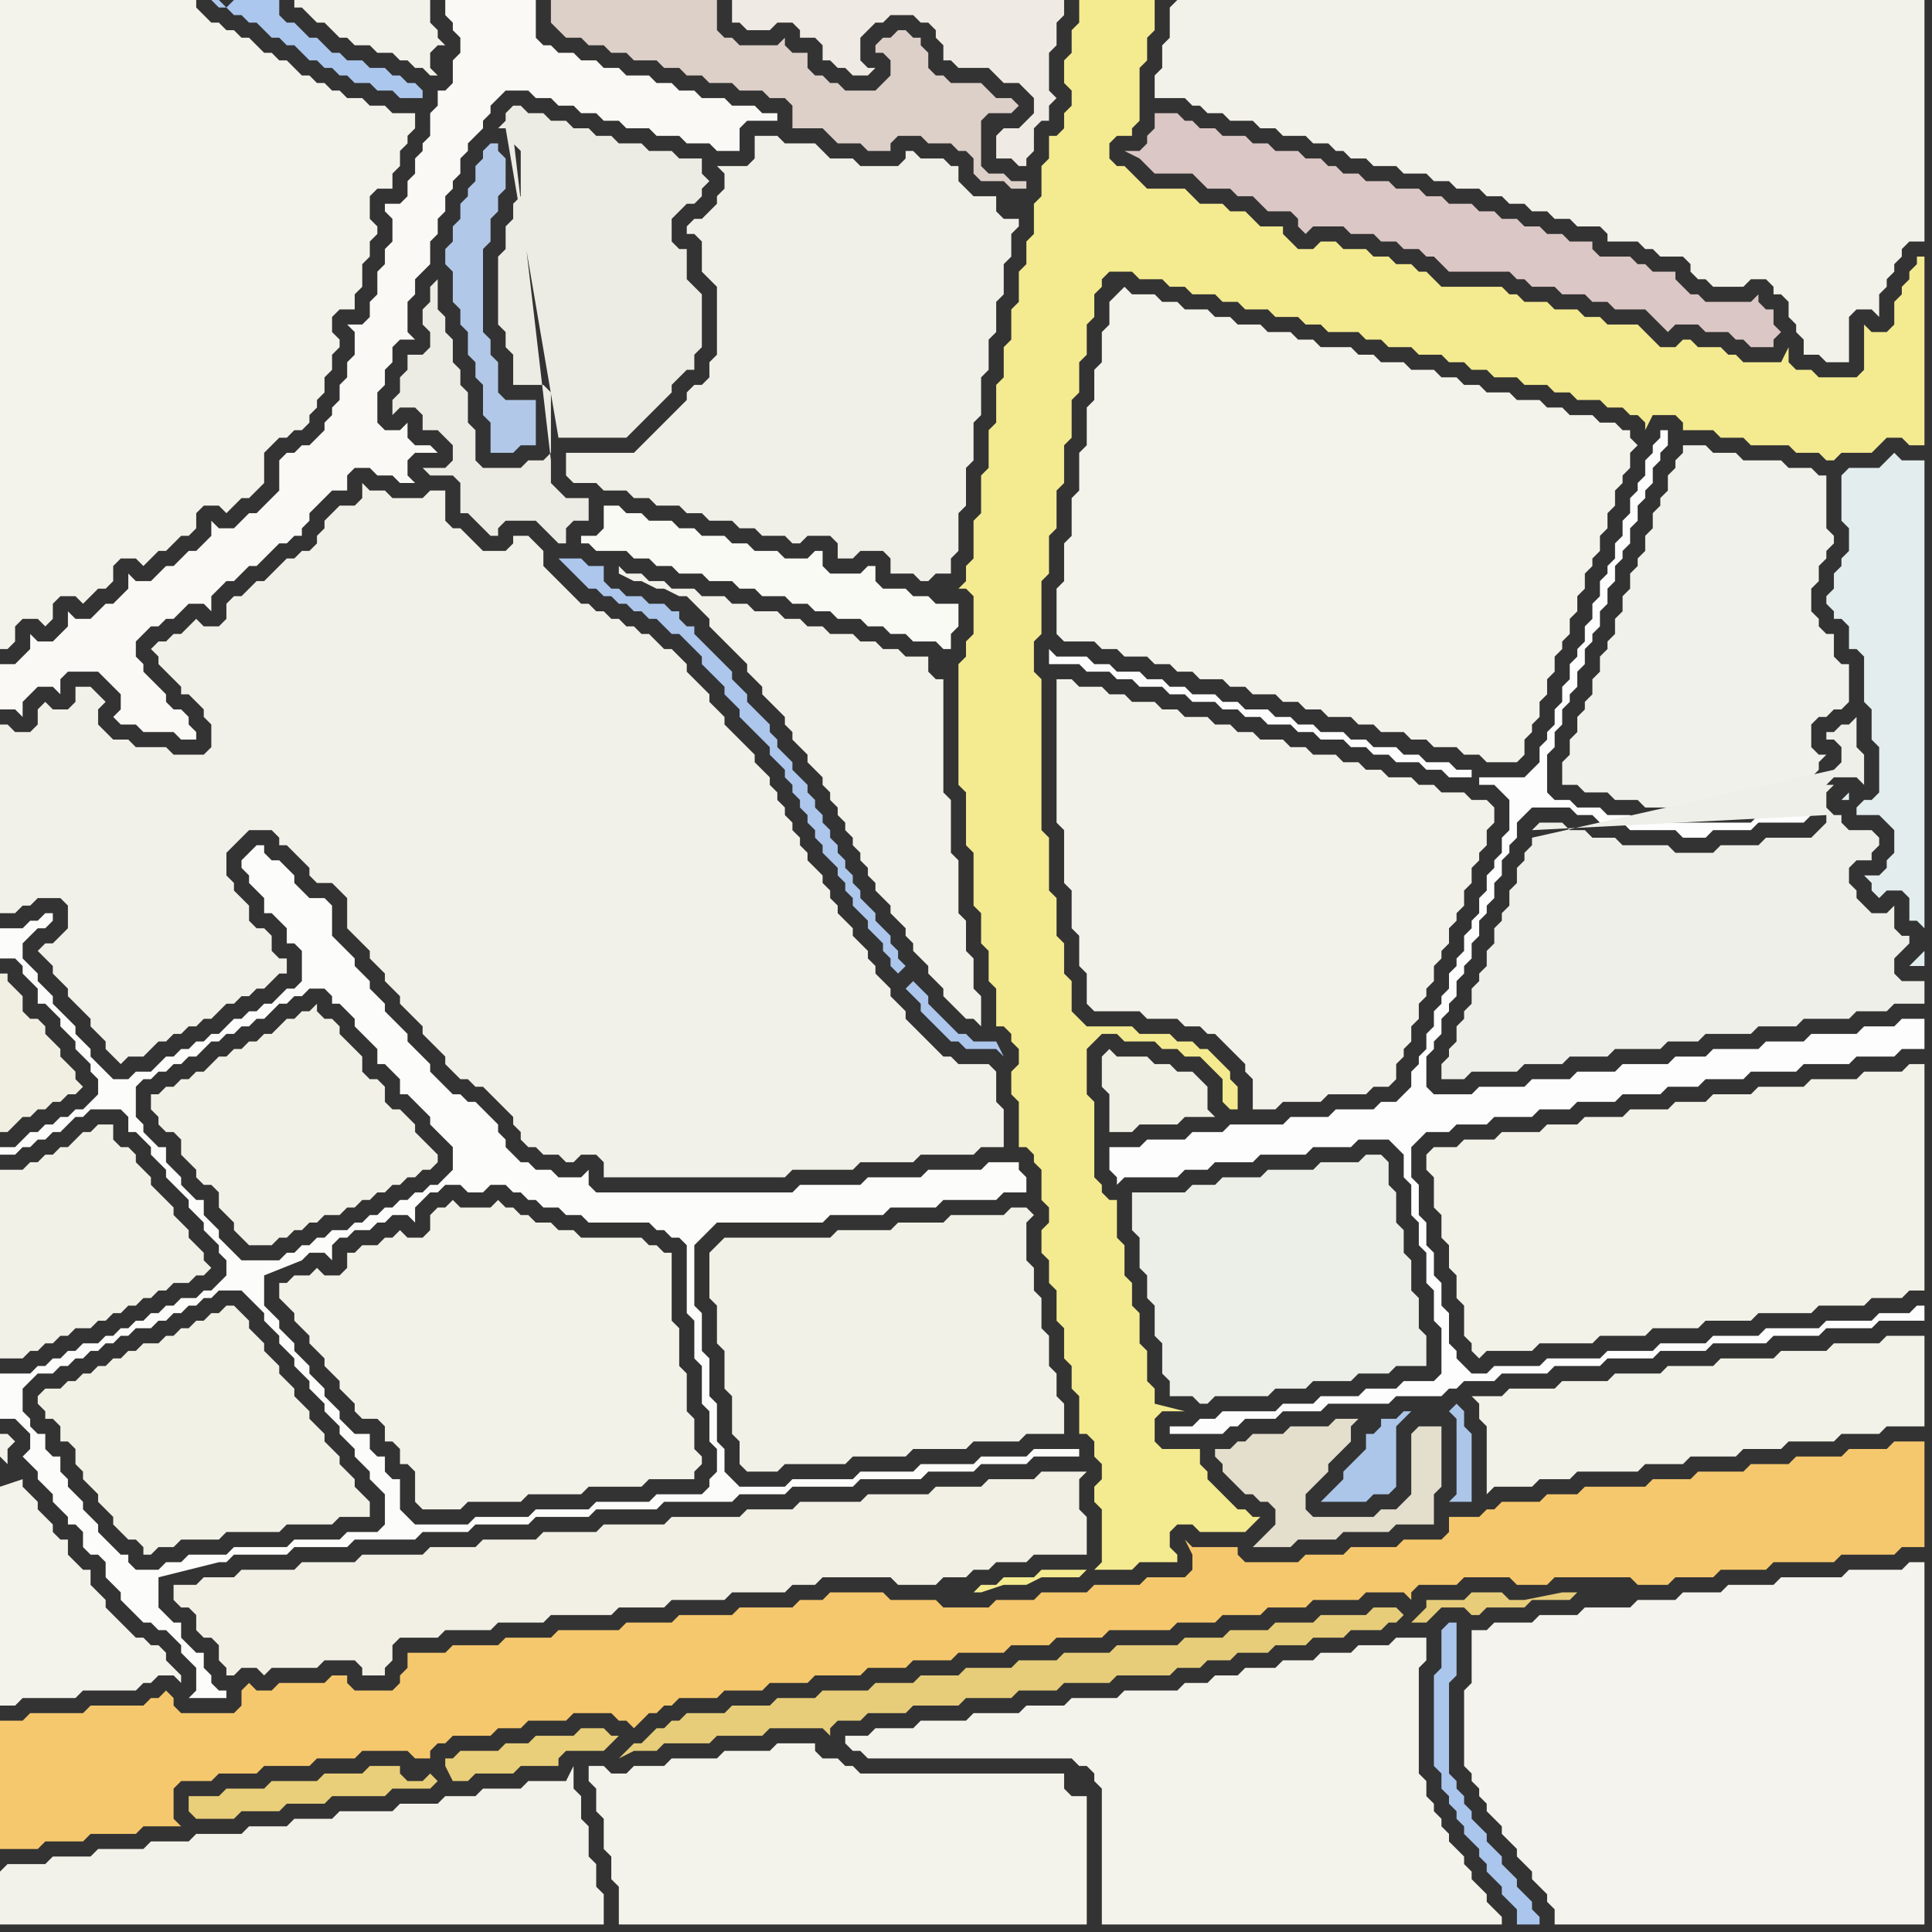 <svg width="256" height="256" xmlns="http://www.w3.org/2000/svg"><rect width="100%" height="100%" fill="#333333" stroke="none"/><script> 
var tempColor;
function hoverPath(evt){
obj = evt.target;
tempColor = obj.getAttribute("fill");
obj.setAttribute("fill","red");
//alert(tempColor);
//obj.setAttribute("stroke","red");}
function recoverPath(evt){
obj = evt.target;
obj.setAttribute("fill", tempColor);
//obj.setAttribute("stroke", tempColor);
}</script><path onmouseover="hoverPath(evt)" onmouseout="recoverPath(evt)" fill="rgb(243,242,234)" d="M  0,248l 0,7 80,0 0,-4 -1,-1 0,-3 -1,-1 0,-4 -1,-1 0,-3 -1,-1 0,-3 -1,2 -5,0 -1,1 -5,0 -1,1 -4,0 -1,1 -5,0 -1,1 -7,0 -1,1 -5,0 -1,1 -5,0 -1,1 -6,0 -1,1 -5,0 -1,1 -6,0 -1,1 -5,0 -1,1 -5,0 -1,1Z"/>
<path onmouseover="hoverPath(evt)" onmouseout="recoverPath(evt)" fill="rgb(250,249,245)" d="M  2,88l -2,0 0,6 2,0 1,1 0,-2 1,-1 1,-1 2,0 1,1 0,-2 1,-1 4,0 1,1 1,1 1,1 0,2 -1,1 1,1 2,0 1,1 4,0 1,1 2,0 0,-1 -1,-1 0,-1 -1,-1 -1,0 -1,-1 0,-1 -1,-1 -1,-1 -1,-1 0,-1 -1,-1 0,-2 1,-1 1,-1 1,0 1,-1 1,0 1,-1 1,-1 2,0 1,1 0,-2 1,-1 1,-1 1,0 1,-1 1,-1 1,0 1,-1 1,-1 1,-1 1,0 1,-1 1,0 0,-1 1,-1 0,-1 1,-1 1,-1 1,-1 2,0 0,-2 1,-1 2,0 1,1 2,0 1,1 2,0 -1,-1 0,-2 1,-1 3,0 -1,-1 -2,0 -1,-1 0,-2 -1,1 -2,0 -1,-1 0,-4 1,-1 0,-2 1,-1 0,-2 1,-1 2,0 -1,-1 0,-4 1,-1 0,-2 1,-1 1,-1 0,-3 1,-1 0,-2 1,-1 0,-2 1,-1 0,-1 1,-1 0,-2 1,-1 0,-1 1,-1 1,-1 0,-1 1,-1 0,-1 1,-1 1,-1 3,0 1,1 2,0 1,1 2,0 1,1 2,0 1,1 2,0 1,1 3,0 1,1 3,0 1,1 3,0 1,1 3,0 0,-3 1,-1 4,0 0,-1 -2,0 -1,-1 -3,0 -1,-1 -3,0 -1,-1 -2,0 -1,-1 -2,0 -1,-1 -3,0 -1,-1 -2,0 -1,-1 -2,0 -1,-1 -2,0 -1,-1 -1,0 -1,-1 0,-5 -12,0 0,2 1,1 0,1 1,1 0,2 -1,1 0,3 -1,1 -1,0 0,2 -1,1 0,3 -1,1 0,1 -1,1 0,2 -1,1 0,2 -1,1 -2,0 0,1 1,1 0,3 -1,1 0,2 -1,1 0,3 -1,1 0,2 -1,1 -2,0 1,1 0,3 -1,1 0,2 -1,1 0,2 -1,1 0,1 -1,1 0,1 -1,1 -1,1 -1,0 -1,1 -1,0 -1,1 0,4 -1,1 -1,1 -1,1 -1,0 -1,1 -1,1 -2,0 -1,-1 0,2 -1,1 -1,1 -1,0 -1,1 -1,1 -1,0 -1,1 -1,1 -2,0 -1,-1 0,2 -1,1 -1,1 -1,0 -1,1 -1,1 -2,0 -1,-1 0,2 -1,1 -1,1 -2,0 -1,-1 0,2 -1,1 -1,1Z"/>
<path onmouseover="hoverPath(evt)" onmouseout="recoverPath(evt)" fill="rgb(252,252,251)" d="M  21,208l -3,0 -1,-1 0,-1 -1,0 -1,-1 -1,-1 -1,-1 0,-1 -1,-1 -1,-1 0,-1 -2,-2 0,-1 -1,-1 0,-2 -1,0 -1,-1 0,-2 -1,0 -1,-1 0,-1 -1,-1 0,-3 1,-1 1,-1 2,0 1,-1 1,0 1,-1 1,0 1,-1 1,0 1,-1 1,0 1,-1 1,0 1,-1 2,0 1,-1 1,0 1,-1 1,0 1,-1 1,0 1,-1 1,0 1,-1 3,0 2,2 1,1 0,1 1,1 1,1 0,1 1,1 1,1 0,1 1,1 1,1 0,1 1,1 1,1 0,1 1,1 1,1 0,1 1,1 1,1 0,1 1,1 1,1 0,1 1,1 1,1 0,4 -1,1 -4,0 -1,1 -6,0 -1,1 -7,0 -1,1 -5,0 -1,1 -2,0 -1,1 8,-1 1,0 1,-1 7,0 1,-1 7,0 1,-1 8,0 1,-1 6,0 1,-1 7,0 1,-1 7,0 1,-1 8,0 1,-1 9,0 1,-1 6,0 1,-1 8,0 1,-1 8,0 1,-1 6,0 1,-1 6,0 1,-1 6,0 0,-1 -6,0 -1,1 -6,0 -1,1 -7,0 -1,1 -7,0 -1,1 -8,0 -1,1 -6,0 -1,-1 -1,-1 0,-3 -1,-1 0,-5 -1,-1 0,-5 -1,-1 0,-5 -1,-1 0,-8 1,-1 1,-1 1,-1 14,0 1,-1 7,0 1,-1 6,0 1,-1 7,0 1,-1 3,0 0,-2 -1,-1 0,-1 -4,0 -1,1 -7,0 -1,1 -7,0 -1,1 -8,0 -1,1 -26,0 -1,-1 0,-2 -1,1 -3,0 -1,-1 -2,0 -1,-1 -1,0 -1,-1 -1,-1 0,-1 -1,-1 0,-1 -1,-1 -1,-1 -1,-1 -1,0 -1,-1 -1,0 -1,-1 -1,-1 -1,-1 0,-1 -1,-1 -1,-1 -1,-1 0,-1 -1,-1 -1,-1 -1,-1 0,-1 -1,-1 -1,-1 0,-1 -1,-1 -1,-1 0,-1 -1,-1 -1,-1 -1,-1 0,-4 -1,-1 -2,0 -1,-1 -1,-1 0,-1 -1,-1 -1,-1 -1,0 -1,-1 0,-1 -1,0 -1,1 0,0 -1,1 0,1 1,1 0,1 1,1 1,1 0,2 1,0 1,1 1,1 0,2 1,0 1,1 0,4 -1,1 -1,0 -1,1 -1,1 -1,0 -1,1 -1,0 -1,1 -1,0 -1,1 -1,1 -1,0 -1,1 -1,0 -1,1 -1,0 -1,1 -1,0 -1,1 -1,1 -2,0 -1,1 -2,0 -1,-1 -1,-1 -1,-1 0,-1 -1,-1 -1,-1 0,-1 -1,-1 -2,-2 0,-1 -1,-1 -1,-1 0,-1 -1,-1 -1,-1 0,-2 2,-2 1,0 1,-1 0,-1 -1,0 -1,1 -1,0 -1,1 -3,0 0,4 2,0 1,1 0,1 1,1 1,1 0,2 1,0 1,1 1,1 0,1 1,1 1,1 0,1 1,1 1,1 0,1 1,1 0,2 -1,1 -1,1 -1,0 -1,1 -1,0 -1,1 -1,0 -1,1 -1,0 -1,1 -1,1 -2,0 0,1 2,0 1,-1 1,0 1,-1 1,0 1,-1 1,0 1,-1 1,-1 1,0 1,-1 4,0 1,1 0,2 1,0 1,1 1,1 0,1 1,1 1,1 0,1 1,1 1,1 1,1 0,1 1,1 1,1 0,1 1,1 1,1 0,1 1,1 0,2 -1,1 -1,1 -1,0 -1,1 -2,0 -1,1 -1,0 -1,1 -1,0 -1,1 -1,0 -1,1 -1,0 -1,1 -1,0 -1,1 -2,0 -1,1 -1,0 -1,1 -1,0 -1,1 -1,0 -1,1 -4,0 0,6 2,0 1,1 1,1 0,2 -1,1 1,1 1,1 0,1 1,1 1,1 0,1 1,1 1,1 0,1 1,0 1,1 0,2 1,1 1,0 1,1 0,2 1,1 1,1 0,1 1,1 1,1 1,1 1,0 1,1 1,0 1,1 1,1 0,1 1,1 1,1 0,3 -1,1 5,0 0,-1 -1,0 -1,-1 0,-1 -1,-1 0,-2 -1,0 -1,-1 -1,-1 0,-2 -1,0 -1,-1 -1,-1 0,-4 8,-2 -8,1 10,-42 -1,-1 -1,-1 0,-1 -1,-1 0,0 -1,-1 0,-2 -1,0 -1,-1 -1,-1 0,-1 -1,-1 -1,-1 0,-2 -1,0 -1,-1 -1,-1 0,-1 -1,-1 0,-4 1,-1 1,0 1,-1 1,0 1,-1 1,0 1,-1 1,0 1,-1 1,-1 1,0 1,-1 1,0 1,-1 1,0 1,-1 1,0 1,-1 1,-1 1,0 1,-1 1,0 1,-1 2,0 1,1 0,1 1,0 1,1 1,1 0,1 1,1 1,1 1,1 0,2 1,0 1,1 1,1 0,2 1,0 1,1 1,1 1,1 0,1 1,1 1,1 1,1 0,3 -1,1 -1,1 -1,0 -1,1 -1,0 -1,1 -1,0 -1,1 -1,0 -1,1 -1,0 -1,1 -1,0 -1,1 -2,0 -1,1 -1,0 -1,1 -1,0 -1,1 -1,0 -1,1 -5,0 -1,-1 -10,42 19,-41 1,-1 2,0 1,1 0,-2 1,-1 1,0 1,-1 2,0 1,-1 1,0 1,-1 2,0 1,1 0,-2 1,-1 1,-1 1,0 1,-1 2,0 1,1 2,0 1,-1 2,0 1,1 1,0 1,1 1,0 1,1 2,0 1,1 2,0 1,1 8,0 1,1 1,0 1,1 1,0 1,1 0,9 1,1 0,5 1,1 0,5 1,1 0,4 1,1 0,3 -1,1 0,1 -1,1 -6,0 -1,1 -7,0 -1,1 -7,0 -1,1 -7,0 -1,1 -7,0 -1,-1 -1,-1 0,-4 -1,0 -1,-1 0,-2 -1,0 -1,-1 0,-2 -2,0 -1,-1 -1,-1 0,-1 -2,-2 0,-1 -1,-1 -1,-1 0,-1 -1,-1 -1,-1 0,-1 -1,-1 -1,-1 0,-1 -1,-1 -1,-1 0,-4 5,-2 -19,41Z"/>
<path onmouseover="hoverPath(evt)" onmouseout="recoverPath(evt)" fill="rgb(242,240,229)" d="M  25,213l 0,0 1,1 0,2 1,1 1,0 1,1 0,2 1,1 0,1 1,0 1,-1 2,0 1,1 1,-1 6,0 1,-1 4,0 1,1 0,1 3,0 0,-1 1,-1 0,-2 1,-1 5,0 1,-1 6,0 1,-1 6,0 1,-1 8,0 1,-1 6,0 1,-1 7,0 1,-1 7,0 1,-1 3,0 1,-1 9,0 1,1 5,0 1,-1 3,0 1,-1 2,0 1,-1 4,0 1,-1 7,0 0,-5 -1,-1 0,-4 1,-1 -6,0 -1,1 -6,0 -1,1 -6,0 -1,1 -8,0 -1,1 -8,0 -1,1 -6,0 -1,1 -9,0 -1,1 -8,0 -1,1 -7,0 -1,1 -7,0 -1,1 -6,0 -1,1 -8,0 -1,1 -7,0 -1,1 -7,0 -1,1 -4,0 -1,1 -3,0 0,2 1,1Z"/>
<path onmouseover="hoverPath(evt)" onmouseout="recoverPath(evt)" fill="rgb(178,200,232)" d="M  64,20l 0,1 -1,1 0,2 -1,1 0,1 -1,1 0,2 -1,1 0,2 -1,1 0,2 1,1 0,4 1,1 0,2 1,1 0,3 1,1 0,2 1,1 0,4 1,1 0,4 3,0 1,-1 2,0 0,-6 -4,0 -1,-1 0,-4 -1,-1 0,-2 -1,-1 0,-11 1,-1 0,-3 1,-1 0,-2 1,-1 0,-4 -1,-1 0,-1 -1,0 -1,1Z"/>
<path onmouseover="hoverPath(evt)" onmouseout="recoverPath(evt)" fill="rgb(243,242,234)" d="M  140,92l 0,17 1,1 0,7 1,1 0,5 1,1 0,4 1,1 0,4 1,1 6,0 1,1 4,0 1,1 2,0 1,1 1,0 1,1 1,1 1,1 1,1 0,1 1,1 0,4 3,0 1,-1 5,0 1,-1 5,0 1,-1 2,0 1,-1 0,-2 1,-1 0,-1 1,-1 0,-2 1,-1 0,-2 1,-1 0,-1 1,-1 0,-2 1,-1 0,-1 1,-1 0,-2 1,-1 0,-1 1,-1 0,-2 1,-1 0,-2 1,-1 0,-1 1,-1 0,-2 1,-1 0,-2 -1,-1 -2,0 -1,-1 -3,0 -1,-1 -2,0 -1,-1 -3,0 -1,-1 -2,0 -1,-1 -2,0 -1,-1 -3,0 -1,-1 -2,0 -1,-1 -3,0 -1,-1 -2,0 -1,-1 -2,0 -1,-1 -3,0 -1,-1 -2,0 -1,-1 -3,0 -1,-1 -2,0 -1,-1 -3,0 -1,-1 -2,0Z"/>
<path onmouseover="hoverPath(evt)" onmouseout="recoverPath(evt)" fill="rgb(244,234,144)" d="M  139,20l 0,1 -1,1 0,4 -1,1 0,4 -1,1 0,3 -1,1 0,4 -1,1 0,4 -1,1 0,4 -1,1 0,5 -1,1 0,5 -1,1 0,5 -1,1 0,5 -1,1 0,2 -1,1 1,0 1,1 0,5 -1,1 0,2 -1,1 0,16 1,1 0,7 1,1 0,7 1,1 0,4 1,1 0,4 1,1 0,5 1,0 1,1 0,1 1,1 0,2 -1,1 0,3 1,1 0,6 1,0 1,1 0,1 1,1 0,4 1,1 0,2 -1,1 0,3 1,1 0,3 1,1 0,4 1,1 0,4 1,1 0,3 1,1 0,5 1,0 1,1 0,2 1,1 0,2 -1,1 0,2 1,1 0,7 -1,1 5,0 1,-1 5,0 0,-1 -1,-1 0,-2 1,-1 2,0 1,1 6,0 1,-1 1,-1 -1,0 -1,-1 -1,0 -1,-1 -1,-1 -1,-1 -1,-1 0,-1 -1,-1 0,-2 -5,0 -1,-1 0,-3 1,-1 3,0 -4,-1 0,-2 -1,-1 0,-4 -1,-1 0,-4 -1,-1 0,-3 -1,-1 0,-4 -1,-1 0,-5 -1,0 -1,-1 0,-1 -1,-1 0,-10 -1,-1 0,-6 1,-1 1,-1 2,0 1,1 4,0 1,1 2,0 1,1 2,0 1,1 1,1 1,1 0,3 1,1 1,0 0,-3 -1,-1 0,-1 -1,-1 -1,-1 -1,-1 -1,0 -1,-1 -2,0 -1,-1 -4,0 -1,-1 -6,0 -1,-1 -1,-1 0,-4 -1,-1 0,-4 -1,-1 0,-5 -1,-1 0,-7 -1,-1 0,-20 -1,-1 0,-4 1,-1 0,-7 1,-1 0,-5 1,-1 0,-5 1,-1 0,-5 1,-1 0,-5 1,-1 0,-4 1,-1 0,-4 1,-1 0,-3 1,-1 0,-1 1,-1 3,0 1,1 3,0 1,1 2,0 1,1 3,0 1,1 2,0 1,1 3,0 1,1 3,0 1,1 2,0 1,1 4,0 1,1 2,0 1,1 3,0 1,1 3,0 1,1 2,0 1,1 2,0 1,1 3,0 1,1 3,0 1,1 2,0 1,1 3,0 1,1 2,0 1,1 1,0 1,1 0,1 1,-2 3,0 1,1 0,1 4,0 1,1 3,0 1,1 5,0 1,1 3,0 1,1 1,0 1,-1 4,0 1,-1 1,-1 2,0 1,1 2,0 0,-25 -1,0 0,1 -1,1 0,1 -1,1 0,1 -1,1 0,3 -1,1 -2,0 -1,-1 0,6 -1,1 -5,0 -1,-1 -2,0 -1,-1 0,-2 -1,2 -5,0 -1,-1 -1,0 -1,-1 -3,0 -1,-1 -1,0 -1,1 -2,0 -1,-1 -1,-1 -1,-1 -4,0 -1,-1 -2,0 -1,-1 -3,0 -1,-1 -3,0 -1,-1 -1,0 -1,-1 -8,0 -1,-1 -1,-1 -1,0 -1,-1 -2,0 -1,-1 -2,0 -1,-1 -3,0 -1,-1 -2,0 -1,1 -2,0 -2,-2 0,-1 -3,0 -1,-1 -1,-1 -2,0 -1,-1 -3,0 -1,-1 -1,-1 -5,0 -1,-1 -1,-1 -1,-1 -1,0 -1,-1 0,-2 1,-1 2,0 0,-1 1,-1 0,-7 1,-1 0,-3 1,-1 0,-4 -10,0 0,3 -1,1 0,3 -1,1 0,3 1,1 0,2 -1,1 0,2 -1,1 -1,0 0,2 5,188 -6,0 -1,1 -4,0 -1,1 -2,0 -1,1 1,0 3,-1 3,0 2,-1 5,0 1,-1 -5,-188 -13,68 13,-68 -3,7 0,0 3,-7Z"/>
<path onmouseover="hoverPath(evt)" onmouseout="recoverPath(evt)" fill="rgb(241,240,229)" d="M  159,148l 2,0 -1,-1 0,-3 -1,-1 -1,-1 -2,0 -1,-1 -2,0 -1,-1 -4,0 -1,-1 -1,1 0,4 1,1 0,5 3,0 1,-1 5,0 1,-1Z"/>
<path onmouseover="hoverPath(evt)" onmouseout="recoverPath(evt)" fill="rgb(244,243,237)" d="M  196,216l -1,0 0,7 -1,1 0,10 1,1 0,1 1,1 0,1 1,1 0,1 1,1 1,1 0,1 1,1 1,1 0,1 1,1 1,1 0,1 1,1 1,1 0,1 1,1 0,2 49,0 0,-48 -2,0 -1,1 -7,0 -1,1 -8,0 -1,1 -6,0 -1,1 -5,0 -1,1 -5,0 -1,1 -6,0 -1,1 -5,0 -1,1 -5,0 -1,1Z"/>
<path onmouseover="hoverPath(evt)" onmouseout="recoverPath(evt)" fill="rgb(240,241,234)" d="M  224,59l -1,0 0,1 -1,1 0,1 -1,1 0,2 -1,1 0,1 -1,1 0,2 -1,1 0,2 -1,1 0,1 -1,1 0,2 -1,1 0,2 -1,1 0,2 -1,1 0,1 -1,1 0,2 -1,1 0,2 -1,1 0,1 -1,1 0,2 -1,1 0,2 -1,1 0,3 2,0 1,1 3,0 1,1 3,0 1,1 13,0 1,-1 5,0 1,-1 2,0 0,-2 1,-1 0,-1 1,-1 -1,0 -1,-1 0,-3 1,-1 1,0 1,-1 1,0 1,-1 0,-5 -1,0 -1,-1 0,-3 -1,0 -1,-1 0,-1 -1,-1 0,-3 1,-1 0,-2 1,-1 0,-1 1,-1 0,-1 -1,-1 0,-7 -1,0 -1,-1 -3,0 -1,-1 -5,0 -1,-1 -3,0 -1,-1Z"/>
<path onmouseover="hoverPath(evt)" onmouseout="recoverPath(evt)" fill="rgb(240,239,226)" d="M  0,133l 0,17 1,0 1,-1 0,0 1,-1 1,0 1,-1 1,0 1,-1 1,0 1,-1 1,0 1,-1 -1,-1 0,-1 -1,-1 -1,-1 0,-1 -1,-1 -1,-1 0,-1 -1,-1 -1,0 -1,-1 0,-2 -1,-1 -1,-1 0,-1 -1,0Z"/>
<path onmouseover="hoverPath(evt)" onmouseout="recoverPath(evt)" fill="rgb(242,241,230)" d="M  8,184l -2,0 -1,1 0,1 1,1 0,1 1,0 1,1 0,2 1,0 1,1 0,2 1,1 0,1 1,1 1,1 0,1 1,1 1,1 0,1 1,1 1,1 1,0 1,1 0,1 1,0 1,-1 2,0 1,-1 5,0 1,-1 7,0 1,-1 6,0 1,-1 4,0 0,-2 -1,-1 0,0 -1,-1 0,-1 -1,-1 -1,-1 0,-1 -1,-1 -1,-1 0,-1 -1,-1 -1,-1 0,-1 -1,-1 -1,-1 0,-1 -1,-1 -1,-1 0,-1 -1,-1 -1,-1 0,-1 -2,-2 0,-1 -2,-2 -1,0 -1,1 -1,0 -1,1 -1,0 -1,1 -1,0 -1,1 -1,0 -1,1 -2,0 -1,1 -1,0 -1,1 -1,0 -1,1 -1,0 -1,1 -1,0 -1,1 -1,0 -1,1Z"/>
<path onmouseover="hoverPath(evt)" onmouseout="recoverPath(evt)" fill="rgb(172,199,237)" d="M  30,1l 1,1 1,0 1,1 1,0 1,1 1,1 1,0 1,1 1,0 1,1 1,1 1,0 1,1 1,0 1,1 1,0 1,1 2,0 1,1 2,0 1,1 3,0 0,-1 -1,-1 -1,0 -1,-1 -1,0 -1,-1 -2,0 -1,-1 -2,0 -1,-1 -1,0 -1,-1 -1,-1 -1,0 -1,-1 -1,-1 -1,0 -1,-1 0,-2 -6,0 -1,1 -1,-1 -1,0 1,1Z"/>
<path onmouseover="hoverPath(evt)" onmouseout="recoverPath(evt)" fill="rgb(242,241,233)" d="M  36,110l 0,0 1,1 0,1 1,0 1,1 1,1 1,1 0,1 1,1 2,0 1,1 1,1 0,4 1,1 1,1 1,1 0,1 1,1 1,1 0,1 1,1 1,1 0,1 1,1 1,1 1,1 0,1 1,1 1,1 1,1 0,1 1,1 1,1 1,0 1,1 1,0 1,1 1,1 1,1 1,1 0,1 1,1 0,1 1,1 1,0 1,1 2,0 1,1 1,0 1,-1 2,0 1,1 0,2 24,0 1,-1 8,0 1,-1 7,0 1,-1 7,0 1,-1 3,0 0,-5 -1,-1 0,-4 -1,-1 -4,0 -1,-1 -1,0 -1,-1 -1,-1 -1,-1 -1,-1 -1,-1 0,-1 -1,-1 -1,-1 0,-1 -1,-1 -1,-1 0,-1 -1,-1 0,-1 -1,-1 -1,-1 0,-1 -1,-1 -1,-1 0,-1 -1,-1 0,-1 -1,-1 0,-1 -1,-1 -1,-1 0,-1 -1,-1 0,-1 -1,-1 0,-1 -1,-1 0,-1 -1,-1 0,-1 -1,-1 0,-1 -1,-1 -1,-1 0,-1 -3,-3 -1,-1 0,-1 -1,-1 -1,-1 0,-1 -1,-1 -1,-1 -1,-1 0,-1 -1,-1 -1,-1 -1,0 -1,-1 -1,-1 -1,0 -1,-1 -1,0 -1,-1 -1,0 -1,-1 -1,0 -1,-1 -1,0 -1,-1 -1,-1 -1,-1 -1,-1 -1,-1 0,-2 -1,-1 -1,-1 -2,0 0,1 -1,1 -3,0 -1,-1 -1,-1 -1,-1 -1,0 -1,-1 0,-4 -2,0 -1,1 -4,0 -1,-1 -2,0 -1,-1 0,2 -1,1 -2,0 -1,1 -1,1 0,1 -1,1 0,1 -1,1 -1,0 -1,1 -1,0 -1,1 -1,1 -1,1 -1,0 -1,1 -1,1 -1,0 -1,1 0,2 -1,1 -2,0 -1,-1 -1,1 0,0 -1,1 -1,0 -1,1 -1,0 -1,1 1,1 0,1 1,1 1,1 1,1 0,1 1,0 1,1 1,1 0,1 1,1 0,3 -1,1 -4,0 -1,-1 -4,0 -1,-1 -2,0 -1,-1 -1,-1 0,-2 1,-1 -1,-1 0,0 -1,-1 -2,0 0,2 -1,1 -2,0 -1,-1 -1,1 0,2 -1,1 -2,0 -1,-1 -1,0 0,25 2,0 1,-1 1,0 1,-1 3,0 1,1 0,3 -1,1 -1,1 -1,0 -1,1 1,1 0,0 1,1 0,1 1,1 1,1 0,1 1,1 1,1 1,1 0,1 1,1 1,1 0,1 1,1 1,1 1,-1 2,0 1,-1 1,-1 1,0 1,-1 1,0 1,-1 1,0 1,-1 1,0 1,-1 1,-1 1,0 1,-1 1,0 1,-1 1,0 1,-1 1,-1 1,0 0,-2 -1,0 -1,-1 0,-2 -1,-1 -1,0 -1,-1 0,-2 -1,-1 -1,-1 0,-1 -1,-1 0,-3 1,-1 2,-2Z"/>
<path onmouseover="hoverPath(evt)" onmouseout="recoverPath(evt)" fill="rgb(243,242,234)" d="M  57,1l 0,-1 -18,0 0,1 1,0 1,1 1,1 1,0 1,1 1,1 1,0 1,1 2,0 1,1 2,0 1,1 1,0 1,1 1,0 1,1 1,0 -1,-1 0,-2 1,-1 1,0 -1,-1 0,-1 -1,-1Z"/>
<path onmouseover="hoverPath(evt)" onmouseout="recoverPath(evt)" fill="rgb(237,236,228)" d="M  68,18l 0,1 1,1 0,6 -1,1 0,2 -1,1 0,3 -1,1 0,9 1,1 0,2 1,1 0,4 4,0 1,1 0,8 -1,1 -2,0 -1,1 -5,0 -1,-1 0,-4 -1,-1 0,-4 -1,-1 0,-2 -1,-1 0,-3 -1,-1 0,-2 -1,-1 0,-4 -1,1 0,2 -1,1 0,2 1,1 0,2 -1,1 -2,0 0,2 -1,1 0,2 -1,1 0,2 1,-1 2,0 1,1 0,2 2,0 1,1 1,1 0,2 -1,1 -3,0 1,1 3,0 1,1 0,4 1,0 1,1 1,1 1,1 1,0 0,-1 1,-1 4,0 1,1 1,1 1,1 1,0 0,-2 1,-1 2,0 0,-3 -3,0 -1,-1 -1,-1 0,-3 -5,-43 6,40 9,0 3,-3 1,-1 1,-1 1,-1 0,-1 1,-1 1,-1 1,0 0,-2 1,-1 0,-7 -1,-1 0,0 -1,-1 0,-4 -1,0 -1,-1 0,-3 1,-1 1,-1 1,0 1,-1 0,-1 1,-1 -1,-1 0,-2 -3,0 -1,-1 -3,0 -1,-1 -3,0 -1,-1 -2,0 -1,-1 -2,0 -1,-1 -2,0 -1,-1 -2,0 -1,-1 -1,0 -1,1 0,1 -1,1 1,0 7,41 -6,-40Z"/>
<path onmouseover="hoverPath(evt)" onmouseout="recoverPath(evt)" fill="rgb(243,242,234)" d="M  93,81l 0,0 1,1 0,1 1,1 1,1 1,1 1,1 1,1 0,1 1,1 1,1 0,1 1,1 1,1 1,1 0,1 1,1 0,1 1,1 1,1 0,1 1,1 1,1 0,1 1,1 0,1 1,1 0,1 1,1 0,1 1,1 0,1 1,1 0,1 1,1 0,1 1,1 0,1 1,1 1,1 0,1 1,1 1,1 0,1 1,1 0,1 1,1 1,1 0,1 1,1 1,1 0,1 1,1 1,1 1,1 1,0 1,1 0,-4 -1,-1 0,-4 -1,-1 0,-4 -1,-1 0,-7 -1,-1 0,-7 -1,-1 0,-15 -1,0 -1,-1 0,-2 -3,0 -1,-1 -2,0 -1,-1 -2,0 -1,-1 -3,0 -1,-1 -2,0 -1,-1 -2,0 -1,-1 -3,0 -1,-1 -2,0 -1,-1 -3,0 -1,-1 -3,0 -1,-1 -2,0 -1,-1 -2,0 -1,-1 0,1 2,1 1,0 2,1 1,0 2,1 1,0 1,1 1,1Z"/>
<path onmouseover="hoverPath(evt)" onmouseout="recoverPath(evt)" fill="rgb(243,242,234)" d="M  155,1l 0,4 -1,1 0,3 -1,1 0,3 4,0 1,1 1,0 1,1 2,0 1,1 3,0 1,1 2,0 1,1 3,0 1,1 2,0 1,1 1,0 1,1 2,0 1,1 3,0 1,1 3,0 1,1 2,0 1,1 3,0 1,1 2,0 1,1 2,0 1,1 2,0 1,1 2,0 1,1 3,0 1,1 0,1 4,0 1,1 1,0 1,1 3,0 1,1 0,1 1,1 1,0 1,1 4,0 1,-1 2,0 1,1 0,1 1,0 1,1 0,2 1,1 0,1 1,1 0,2 2,0 1,1 3,0 0,-6 1,-1 2,0 1,1 0,-3 1,-1 0,-1 1,-1 0,-1 1,-1 0,-1 1,-1 2,0 0,-32 -99,0 -1,1Z"/>
<path onmouseover="hoverPath(evt)" onmouseout="recoverPath(evt)" fill="rgb(253,253,253)" d="M  156,189l -1,0 0,1 7,0 1,-1 1,0 1,-1 4,0 1,-1 5,0 1,-1 8,0 1,-1 6,0 1,-1 1,0 1,-1 4,0 1,-1 6,0 1,-1 6,0 1,-1 6,0 1,-1 6,0 1,-1 7,0 1,-1 6,0 1,-1 6,0 1,-1 6,0 0,-2 -1,0 -1,1 -4,0 -1,1 -6,0 -1,1 -7,0 -1,1 -6,0 -1,1 -6,0 -1,1 -6,0 -1,1 -7,0 -1,1 -6,0 -1,1 -2,0 -1,-1 -1,-1 0,-1 -1,-1 0,-4 -1,-1 0,-3 -1,-1 0,-3 -1,-1 0,-3 -1,-1 0,-4 -1,-1 0,-4 1,-1 1,-1 3,0 1,-1 4,0 1,-1 5,0 1,-1 4,0 1,-1 5,0 1,-1 5,0 1,-1 4,0 1,-1 5,0 1,-1 6,0 1,-1 6,0 1,-1 5,0 1,-1 3,0 0,-4 -3,0 -1,1 -4,0 -1,1 -6,0 -1,1 -5,0 -1,1 -6,0 -1,1 -4,0 -1,1 -6,0 -1,1 -5,0 -1,1 -5,0 -1,1 -6,0 -1,1 -5,0 -1,-1 0,-4 1,-1 0,-1 1,-1 0,-2 1,-1 0,-1 1,-1 0,-2 1,-1 0,-1 1,-1 0,-2 1,-1 0,-2 1,-1 0,-1 1,-1 0,-2 1,-1 0,-2 1,-1 0,-1 1,-1 0,-2 1,-1 1,-1 5,0 1,1 2,0 1,1 3,0 1,1 6,0 1,1 3,0 1,-1 5,0 1,-1 6,0 1,-1 0,-1 -1,0 -1,1 -5,0 -1,1 -15,0 -1,-1 -3,0 -1,-1 -3,0 -1,-1 -2,0 -1,-1 0,-5 1,-1 0,-2 1,-1 0,-2 1,-1 0,-1 1,-1 0,-2 1,-1 0,-2 1,-1 0,-1 1,-1 0,-2 1,-1 0,-2 1,-1 0,-2 1,-1 0,-1 1,-1 0,-2 1,-1 0,-2 1,-1 0,-1 1,-1 0,-2 1,-1 0,-1 1,-1 0,-2 -1,0 0,1 -1,1 0,1 -1,1 0,2 -1,1 0,1 -1,1 0,2 -1,1 0,2 -1,1 0,2 -1,1 0,1 -1,1 0,2 -1,1 0,2 -1,1 0,2 -1,1 0,1 -1,1 0,2 -1,1 0,2 -1,1 0,2 -1,1 0,1 -1,1 0,2 -2,2 -6,0 0,1 2,0 1,1 1,1 0,4 -1,1 0,2 -1,1 0,1 -1,1 0,2 -1,1 0,2 -1,1 0,1 -1,1 0,2 -1,1 0,1 -1,1 0,2 -1,1 0,1 -1,1 0,2 -1,1 0,2 -1,1 0,1 -1,1 0,2 -1,1 -1,1 -2,0 -1,1 -5,0 -1,1 -5,0 -1,1 -7,0 -1,1 -4,0 -1,1 -5,0 -1,1 -4,0 0,3 1,1 0,1 1,-1 7,0 1,-1 3,0 1,-1 5,0 1,-1 6,0 1,-1 5,0 1,-1 4,0 1,1 1,1 0,3 1,1 0,4 1,1 0,3 1,1 0,4 1,1 0,4 1,1 0,6 -1,1 -4,0 -1,1 -4,0 -1,1 -5,0 -1,1 -4,0 -1,1 -7,0 -1,1 -2,0 -1,1 -2,0 39,-86 0,-1 -2,0 -1,-1 -3,0 -1,-1 -2,0 -1,-1 -3,0 -1,-1 -2,0 -1,-1 -3,0 -1,-1 -2,0 -1,-1 -2,0 -1,-1 -3,0 -1,-1 -2,0 -1,-1 -3,0 -1,-1 -2,0 -1,-1 -2,0 -1,-1 -3,0 -1,-1 -2,0 -1,-1 -4,0 -1,-1 0,2 4,0 1,1 3,0 1,1 2,0 1,1 3,0 1,1 2,0 1,1 3,0 1,1 2,0 1,1 2,0 1,1 3,0 1,1 2,0 1,1 3,0 1,1 2,0 1,1 2,0 1,1 3,0 1,1 2,0 1,1 3,0 -39,86Z"/>
<path onmouseover="hoverPath(evt)" onmouseout="recoverPath(evt)" fill="rgb(242,241,231)" d="M  0,158l 0,22 3,0 1,-1 1,0 1,-1 1,0 1,-1 1,0 1,-1 2,0 1,-1 1,0 1,-1 1,0 1,-1 1,0 1,-1 1,0 1,-1 1,0 1,-1 2,0 1,-1 1,0 1,-1 -1,-1 0,-1 -1,-1 -1,-1 0,-1 -1,-1 -1,-1 0,-1 -1,-1 -1,-1 -1,-1 0,-1 -1,-1 -1,-1 0,-1 -1,-1 -1,0 -1,-1 0,-2 -2,0 -1,1 -1,0 -1,1 -1,1 -1,0 -1,1 -1,0 -1,1 -1,0 -1,1 -3,0Z"/>
<path onmouseover="hoverPath(evt)" onmouseout="recoverPath(evt)" fill="rgb(244,243,235)" d="M  1,194l 0,-2 1,-1 -1,-1 -1,0 0,3 1,1 2,2 -3,1 0,29 2,0 1,-1 7,0 1,-1 7,0 1,-1 1,0 1,-1 2,0 1,1 0,-1 -1,-1 0,0 -1,-1 0,-1 -1,-1 -1,0 -1,-1 -1,0 -1,-1 -1,-1 -1,-1 -1,-1 0,-1 -1,-1 -1,-1 0,-2 -1,0 -1,-1 -1,-1 0,-2 -1,0 -1,-1 0,-1 -1,-1 -1,-1 0,-1 -1,-1 -1,-1 0,-1 -2,-2Z"/>
<path onmouseover="hoverPath(evt)" onmouseout="recoverPath(evt)" fill="rgb(244,243,235)" d="M  3,0l -3,0 0,86 1,0 1,-1 0,-2 1,-1 2,0 1,1 1,-1 0,-2 1,-1 2,0 1,1 1,-1 1,-1 1,0 1,-1 0,-2 1,-1 2,0 1,1 2,-2 1,0 1,-1 1,-1 1,0 1,-1 0,-2 1,-1 2,0 1,1 1,-1 0,0 1,-1 1,0 1,-1 1,-1 0,-4 1,-1 1,-1 1,0 1,-1 1,0 1,-1 0,-1 1,-1 0,-1 1,-1 0,-2 1,-1 0,-2 1,-1 0,-1 -1,-1 0,-2 1,-1 2,0 0,-2 1,-1 0,-3 1,-1 0,-2 1,-1 0,-1 -1,-1 0,-3 1,-1 2,0 0,-2 1,-1 0,-2 1,-1 0,-1 1,-1 0,-2 -3,0 -1,-1 -2,0 -1,-1 -2,0 -1,-1 -1,0 -1,-1 -1,0 -1,-1 -1,0 -1,-1 -1,-1 -1,0 -1,-1 -1,0 -1,-1 -1,-1 -1,0 -1,-1 -1,0 -1,-1 -1,0 -1,-1 -1,-1 0,-1Z"/>
<path onmouseover="hoverPath(evt)" onmouseout="recoverPath(evt)" fill="rgb(242,241,231)" d="M  21,145l -1,0 0,2 1,1 0,1 1,1 1,0 1,1 0,2 1,1 1,1 0,1 1,1 1,0 1,1 0,2 1,1 1,1 0,1 1,1 1,1 3,0 1,-1 1,0 1,-1 1,0 1,-1 1,0 1,-1 2,0 1,-1 1,0 1,-1 1,0 1,-1 1,0 1,-1 1,0 1,-1 1,0 1,-1 1,0 1,-1 0,-1 -3,-3 0,-1 -2,-2 -1,0 -1,-1 0,-2 -1,-1 -1,0 -1,-1 0,-2 -1,-1 -1,-1 -1,-1 0,-1 -1,-1 -1,0 -1,-1 0,-1 -1,1 -1,0 -1,1 -1,0 -1,1 -1,1 -1,0 -1,1 -1,0 -1,1 -1,0 -1,1 -1,0 -1,1 -1,1 -1,0 -1,1 -1,0 -1,1 -1,0 -1,1Z"/>
<path onmouseover="hoverPath(evt)" onmouseout="recoverPath(evt)" fill="rgb(244,243,235)" d="M  115,230l -3,0 0,1 1,1 1,0 1,1 27,0 1,1 1,0 1,1 0,1 1,1 0,18 53,0 0,-1 -1,-1 0,0 -1,-1 0,-1 -1,-1 -1,-1 0,-1 -1,-1 0,-1 -1,-1 -1,-1 0,-1 -1,-1 0,-1 -1,-1 0,-1 -1,-1 0,-2 -1,-1 0,-14 1,-1 0,-3 -4,0 -1,1 -4,0 -1,1 -4,0 -1,1 -4,0 -1,1 -4,0 -1,1 -3,0 -1,1 -3,0 -1,1 -7,0 -1,1 -6,0 -1,1 -5,0 -1,1 -6,0 -1,1 -6,0 -1,1 -5,0 -1,1Z"/>
<path onmouseover="hoverPath(evt)" onmouseout="recoverPath(evt)" fill="rgb(239,234,227)" d="M  132,18l 0,3 2,0 1,1 1,0 0,-1 1,-1 0,-3 1,-1 1,0 0,-2 1,-1 -1,-1 0,-5 1,-1 0,-3 1,-1 0,-2 -44,0 0,3 1,0 1,1 3,0 1,-1 2,0 1,1 0,1 2,0 1,1 0,2 1,0 1,1 1,0 1,1 2,0 1,-1 -1,0 -1,-1 0,-3 1,-1 1,-1 1,0 1,-1 3,0 1,1 1,0 1,1 0,1 1,1 0,2 1,0 1,1 4,0 1,1 1,1 2,0 1,1 1,1 0,2 -1,1 -1,1 -2,0 -1,1Z"/>
<path onmouseover="hoverPath(evt)" onmouseout="recoverPath(evt)" fill="rgb(228,222,205)" d="M  174,201l 0,0 -1,-1 0,-2 2,-2 1,-1 0,-1 1,-1 1,-1 1,-1 0,-2 1,-1 -3,0 -1,1 -5,0 -1,1 -4,0 -1,1 -1,0 -1,1 -2,0 0,1 1,1 0,1 1,1 1,1 1,1 1,0 1,1 1,0 1,1 0,2 -2,2 -1,1 5,0 1,-1 5,0 1,-1 6,0 1,-1 5,0 0,-4 1,-1 0,-8 -3,0 -1,1 0,8 -1,1 -1,1 -2,0 -1,1Z"/>
<path onmouseover="hoverPath(evt)" onmouseout="recoverPath(evt)" fill="rgb(243,242,232)" d="M  190,152l 0,0 -1,1 0,2 1,1 0,4 1,1 0,3 1,1 0,3 1,1 0,3 1,1 0,4 1,1 0,1 1,1 1,-1 6,0 1,-1 7,0 1,-1 6,0 1,-1 6,0 1,-1 6,0 1,-1 7,0 1,-1 6,0 1,-1 4,0 1,-1 2,0 0,-30 -2,0 -1,1 -5,0 -1,1 -6,0 -1,1 -6,0 -1,1 -5,0 -1,1 -4,0 -1,1 -5,0 -1,1 -5,0 -1,1 -4,0 -1,1 -5,0 -1,1 -4,0 -1,1Z"/>
<path onmouseover="hoverPath(evt)" onmouseout="recoverPath(evt)" fill="rgb(246,200,109)" d="M  0,231l 0,14 5,0 1,-1 5,0 1,-1 6,0 1,-1 5,0 -1,-1 0,-4 1,-1 4,0 1,-1 5,0 1,-1 6,0 1,-1 5,0 1,-1 6,0 1,1 2,0 0,-1 1,-1 1,0 1,-1 5,0 1,-1 3,0 1,-1 5,0 1,-1 5,0 1,1 1,0 1,1 1,-1 0,0 1,-1 1,0 1,-1 1,0 1,-1 5,0 1,-1 5,0 1,-1 5,0 1,-1 6,0 1,-1 5,0 1,-1 5,0 1,-1 6,0 1,-1 5,0 1,-1 6,0 1,-1 8,0 1,-1 5,0 1,-1 5,0 1,-1 5,0 1,-1 6,0 1,-1 5,0 1,1 0,-1 1,-1 5,0 1,-1 6,0 1,1 4,0 1,-1 10,0 1,1 4,0 1,-1 5,0 1,-1 6,0 1,-1 8,0 1,-1 7,0 1,-1 3,0 0,-14 -4,0 -1,1 -5,0 -1,1 -6,0 -1,1 -5,0 -1,1 -6,0 -1,1 -5,0 -1,1 -8,0 -1,1 -4,0 -1,1 -5,0 -1,1 -1,0 -1,1 -4,0 0,2 -1,1 -5,0 -1,1 -6,0 -1,1 -5,0 -1,1 -7,0 -1,-1 0,-1 -6,0 -1,-1 1,2 0,2 -1,1 -5,0 -1,1 -6,0 -1,1 -6,0 -1,1 -5,0 -1,1 -6,0 -1,-1 -6,0 -1,-1 -7,0 -1,1 -3,0 -1,1 -7,0 -1,1 -7,0 -1,1 -6,0 -1,1 -8,0 -1,1 -6,0 -1,1 -6,0 -1,1 -5,0 0,2 -1,1 0,1 -1,1 -5,0 -1,-1 0,-1 -2,0 -1,1 -6,0 -1,1 -2,0 -1,-1 -1,1 0,2 -1,1 -7,0 -1,-1 0,-1 -1,-1 -1,1 -1,0 -1,1 -7,0 -1,1 -7,0 -1,1 -3,0Z"/>
<path onmouseover="hoverPath(evt)" onmouseout="recoverPath(evt)" fill="rgb(243,242,232)" d="M  38,170l -1,0 0,2 1,1 0,0 1,1 0,1 1,1 1,1 0,1 1,1 1,1 0,1 2,2 0,1 1,1 1,1 0,1 1,1 2,0 1,1 0,2 1,0 1,1 0,2 1,0 1,1 0,4 1,1 5,0 1,-1 7,0 1,-1 7,0 1,-1 7,0 1,-1 6,0 0,-1 1,-1 0,-1 -1,-1 0,-4 -1,-1 0,-5 -1,-1 0,-5 -1,-1 0,-9 -1,0 -1,-1 -1,0 -1,-1 -8,0 -1,-1 -2,0 -1,-1 -2,0 -1,-1 -1,0 -1,-1 -1,0 -1,-1 -1,1 -4,0 -1,-1 -1,1 -1,0 -1,1 0,2 -1,1 -2,0 -1,-1 -1,1 -1,0 -1,1 -2,0 -1,1 -1,0 0,2 -1,1 -2,0 -1,-1 -1,1 -2,0 -1,1Z"/>
<path onmouseover="hoverPath(evt)" onmouseout="recoverPath(evt)" fill="rgb(233,207,121)" d="M  57,235l 0,0 -1,1 -2,0 -1,-1 0,-1 -4,0 -1,1 -5,0 -1,1 -6,0 -1,1 -5,0 -1,1 -4,0 0,2 1,1 5,0 1,-1 5,0 1,-1 5,0 1,-1 7,0 1,-1 5,0 1,-1 -1,-1 3,1 2,0 1,-1 5,0 1,-1 5,0 0,-1 1,-1 5,0 1,-1 1,-1 -1,0 -1,-1 -3,0 -1,1 -5,0 -1,1 -3,0 -1,1 -5,0 -1,1 -1,0 0,1 1,2 -3,-1Z"/>
<path onmouseover="hoverPath(evt)" onmouseout="recoverPath(evt)" fill="rgb(221,208,201)" d="M  74,4l 0,0 1,1 2,0 1,1 2,0 1,1 2,0 1,1 3,0 1,1 2,0 1,1 2,0 1,1 3,0 1,1 3,0 1,1 2,0 1,1 0,3 4,0 1,1 1,1 3,0 1,1 3,0 0,-1 1,-1 3,0 1,1 3,0 1,1 1,0 1,1 0,2 1,1 3,0 1,1 2,0 0,-1 -2,0 -1,-1 -2,0 -1,-1 0,-6 1,-1 3,0 1,-1 -1,-1 -2,0 -1,-1 -1,-1 -4,0 -1,-1 -1,0 -1,-1 0,-2 -1,-1 0,-1 -1,0 -1,-1 -1,0 -1,1 -1,0 -1,1 0,1 1,0 1,1 0,2 -1,1 -1,1 -4,0 -1,-1 -1,0 -1,-1 -1,0 -1,-1 0,-2 -2,0 -1,-1 0,-1 -1,1 -5,0 -1,-1 -1,0 -1,-1 0,-4 -22,0 0,3 1,1Z"/>
<path onmouseover="hoverPath(evt)" onmouseout="recoverPath(evt)" fill="rgb(250,250,245)" d="M  77,71l 0,1 1,0 1,1 4,0 1,1 2,0 1,1 2,0 1,1 3,0 1,1 3,0 1,1 2,0 1,1 3,0 1,1 2,0 1,1 2,0 1,1 3,0 1,1 2,0 1,1 2,0 1,1 3,0 1,1 1,0 0,-2 1,-1 0,-3 -3,0 -1,-1 -2,0 -1,-1 -3,0 -1,-1 0,-2 -1,0 -1,1 -4,0 -1,-1 0,-2 -1,0 -1,1 -3,0 -1,-1 -3,0 -1,-1 -2,0 -1,-1 -3,0 -1,-1 -2,0 -1,-1 -3,0 -1,-1 -2,0 -1,-1 -2,0 0,3 -1,1Z"/>
<path onmouseover="hoverPath(evt)" onmouseout="recoverPath(evt)" fill="rgb(241,240,232)" d="M  79,64l 0,0 1,1 3,0 1,1 2,0 1,1 3,0 1,1 2,0 1,1 3,0 1,1 2,0 1,1 3,0 1,1 1,0 1,-1 3,0 1,1 0,2 2,0 1,-1 3,0 1,1 0,2 3,0 1,1 1,0 1,-1 2,0 0,-2 1,-1 0,-5 1,-1 0,-5 1,-1 0,-5 1,-1 0,-5 1,-1 0,-4 1,-1 0,-4 1,-1 0,-4 1,-1 0,-3 1,-1 0,-1 -2,0 -1,-1 0,-2 -3,0 -1,-1 -1,-1 0,-2 -1,0 -1,-1 -3,0 -1,-1 -1,0 0,1 -1,1 -5,0 -1,-1 -3,0 -1,-1 -1,-1 -4,0 -1,-1 -3,0 0,3 -1,1 -4,0 1,1 0,2 -1,1 0,1 -1,1 -1,1 -1,0 -1,1 0,1 1,0 1,1 0,4 1,1 1,1 0,9 -1,1 0,2 -1,1 -1,0 -1,1 0,1 -1,1 -1,1 -1,1 -1,1 -2,2 -1,1 -9,0 0,3 1,1Z"/>
<path onmouseover="hoverPath(evt)" onmouseout="recoverPath(evt)" fill="rgb(244,243,235)" d="M  83,235l -2,0 -1,-1 -2,0 0,2 1,1 0,3 1,1 0,4 1,1 0,3 1,1 0,5 62,0 0,-17 -2,0 -1,-1 0,-2 -27,0 -1,-1 -1,0 -1,-1 -2,0 -1,-1 0,-1 -5,0 -1,1 -6,0 -1,1 -6,0 -1,1 -4,0 -1,1Z"/>
<path onmouseover="hoverPath(evt)" onmouseout="recoverPath(evt)" fill="rgb(242,241,231)" d="M  95,165l 0,0 -1,1 0,6 1,1 0,5 1,1 0,5 1,1 0,5 1,1 0,3 1,1 4,0 1,-1 8,0 1,-1 7,0 1,-1 7,0 1,-1 6,0 1,-1 5,0 0,-4 -1,-1 0,-3 -1,-1 0,-4 -1,-1 0,-4 -1,-1 0,-3 -1,-1 0,-5 1,-1 -1,-1 -2,0 -1,1 -7,0 -1,1 -6,0 -1,1 -7,0 -1,1 -14,0 -1,1Z"/>
<path onmouseover="hoverPath(evt)" onmouseout="recoverPath(evt)" fill="rgb(172,198,236)" d="M  120,131l 0,0 1,1 1,1 0,1 1,1 1,1 1,1 1,1 1,0 1,1 4,0 1,1 -1,-2 -3,0 -1,-1 -1,0 -1,-1 -1,-1 -1,-1 -1,-1 0,-1 -1,-1 -1,-1 -1,1 0,-3 -1,-1 0,-1 -1,-1 0,-1 -1,-1 -1,-1 0,-1 -1,-1 -1,-1 0,-1 -1,-1 0,-1 -1,-1 0,-1 -1,-1 0,-1 -1,-1 0,-1 -1,-1 0,-1 -1,-1 0,-1 -1,-1 0,-1 -1,-1 -1,-1 0,-1 -1,-1 -1,-1 0,-1 -1,-1 0,-1 -1,-1 -1,-1 -1,-1 0,-1 -1,-1 -1,-1 0,-1 -1,-1 -1,-1 -1,-1 -1,-1 -1,-1 0,-1 -1,0 -1,-1 0,-1 -1,0 -1,-1 -2,0 -1,-1 -2,0 -1,-1 -1,0 -1,-1 0,-2 -2,0 -1,-1 -3,0 1,1 0,0 1,1 1,1 1,1 1,0 1,1 1,0 1,1 1,0 1,1 1,0 1,1 1,0 1,1 1,1 1,0 1,1 1,1 1,1 0,1 1,1 1,1 1,1 0,1 1,1 1,1 0,1 1,1 1,1 1,1 1,1 0,1 1,1 1,1 0,1 1,1 0,1 1,1 0,1 1,1 0,1 1,1 0,1 1,1 0,1 1,1 1,1 0,1 1,1 0,1 1,1 0,1 1,1 1,1 0,1 1,1 1,1 0,1 1,1 0,1 1,1 1,-1Z"/>
<path onmouseover="hoverPath(evt)" onmouseout="recoverPath(evt)" fill="rgb(244,243,235)" d="M  148,39l -1,1 0,3 -1,1 0,4 -1,1 0,4 -1,1 0,5 -1,1 0,5 -1,1 0,5 -1,1 0,5 -1,1 0,6 1,1 4,0 1,1 2,0 1,1 3,0 1,1 2,0 1,1 2,0 1,1 3,0 1,1 2,0 1,1 3,0 1,1 2,0 1,1 2,0 1,1 3,0 1,1 2,0 1,1 3,0 1,1 2,0 1,1 3,0 1,1 2,0 1,1 4,0 1,-1 0,-2 1,-1 0,-1 1,-1 0,-2 1,-1 0,-2 1,-1 0,-2 1,-1 0,-1 1,-1 0,-2 1,-1 0,-2 1,-1 0,-2 1,-1 0,-1 1,-1 0,-2 1,-1 0,-2 1,-1 0,-2 1,-1 0,-1 1,-1 0,-2 1,-1 -1,-1 0,-1 -1,0 -1,-1 -2,0 -1,-1 -3,0 -1,-1 -2,0 -1,-1 -3,0 -1,-1 -3,0 -1,-1 -2,0 -1,-1 -2,0 -1,-1 -3,0 -1,-1 -3,0 -1,-1 -2,0 -1,-1 -4,0 -1,-1 -2,0 -1,-1 -3,0 -1,-1 -3,0 -1,-1 -2,0 -1,-1 -3,0 -1,-1 -2,0 -1,-1 -3,0 -1,-1 -1,1Z"/>
<path onmouseover="hoverPath(evt)" onmouseout="recoverPath(evt)" fill="rgb(236,238,232)" d="M  159,157l -1,0 -1,1 -7,0 0,5 1,1 0,4 1,1 0,3 1,1 0,4 1,1 0,4 1,1 0,2 3,0 1,1 1,0 1,-1 7,0 1,-1 4,0 1,-1 5,0 1,-1 4,0 1,-1 4,0 0,-4 -1,-1 0,-4 -1,-1 0,-4 -1,-1 0,-3 -1,-1 0,-4 -1,-1 0,-3 -1,-1 -2,0 -1,1 -5,0 -1,1 -6,0 -1,1 -5,0 -1,1Z"/>
<path onmouseover="hoverPath(evt)" onmouseout="recoverPath(evt)" fill="rgb(231,205,122)" d="M  187,215l 2,0 1,-1 1,-1 3,0 1,1 1,0 1,-1 5,0 1,-1 5,0 1,-1 -2,0 -5,1 -2,0 -1,-1 -4,0 -1,1 -5,0 0,1 -1,1 -1,1 -1,-1 -1,-1 -3,0 -1,1 -6,0 -1,1 -5,0 -1,1 -5,0 -1,1 -5,0 -1,1 -8,0 -1,1 -6,0 -1,1 -5,0 -1,1 -6,0 -1,1 -5,0 -1,1 -5,0 -1,1 -6,0 -1,1 -5,0 -1,1 -5,0 -1,1 -5,0 -1,1 -1,0 -1,1 -1,0 -1,1 -1,1 -1,0 -1,1 -1,1 2,-1 3,0 1,-1 6,0 1,-1 6,0 1,-1 7,0 1,1 0,-1 1,-1 3,0 1,-1 5,0 1,-1 6,0 1,-1 6,0 1,-1 5,0 1,-1 6,0 1,-1 7,0 1,-1 3,0 1,-1 3,0 1,-1 4,0 1,-1 4,0 1,-1 4,0 1,-1 4,0 1,-1 1,0 1,-1 1,1Z"/>
<path onmouseover="hoverPath(evt)" onmouseout="recoverPath(evt)" fill="rgb(172,198,234)" d="M  187,187l -1,0 -1,1 -2,0 0,1 -1,1 -1,0 0,2 -1,1 -1,1 -1,1 0,1 -1,1 -1,1 -1,1 6,0 1,-1 2,0 1,-1 0,-8 1,-1 1,-1 5,0 1,1 0,10 -1,1 3,0 0,-9 -1,-1 0,-2 -1,-1 -1,1Z"/>
<path onmouseover="hoverPath(evt)" onmouseout="recoverPath(evt)" fill="rgb(171,198,237)" d="M  193,215l -1,0 -1,1 0,5 -1,1 0,12 1,1 0,2 1,1 0,1 1,1 0,1 1,1 0,1 1,1 1,1 0,1 1,1 0,1 1,1 1,1 0,1 1,1 1,1 0,2 3,0 0,-1 -1,-1 0,-1 -1,-1 -1,-1 0,-1 -1,-1 -1,-1 0,-1 -1,-1 -1,-1 0,-1 -1,-1 -1,-1 0,-1 -1,-1 0,-1 -1,-1 0,-1 -1,-1 0,-12 1,-1Z"/>
<path onmouseover="hoverPath(evt)" onmouseout="recoverPath(evt)" fill="rgb(242,242,232)" d="M  196,187l 0,1 1,1 0,9 1,-1 5,0 1,-1 4,0 1,-1 8,0 1,-1 5,0 1,-1 6,0 1,-1 5,0 1,-1 6,0 1,-1 5,0 1,-1 5,0 0,-12 -5,0 -1,1 -6,0 -1,1 -6,0 -1,1 -7,0 -1,1 -6,0 -1,1 -6,0 -1,1 -6,0 -1,1 -6,0 -1,1 -4,0 1,1Z"/>
<path onmouseover="hoverPath(evt)" onmouseout="recoverPath(evt)" fill="rgb(237,239,232)" d="M  203,111l 0,1 -1,1 0,1 -1,1 0,2 -1,1 0,2 -1,1 0,1 -1,1 0,2 -1,1 0,2 -1,1 0,1 -1,1 0,2 -1,1 0,1 -1,1 0,2 -1,1 0,1 -1,1 0,2 3,0 1,-1 6,0 1,-1 5,0 1,-1 5,0 1,-1 6,0 1,-1 4,0 1,-1 6,0 1,-1 5,0 1,-1 6,0 1,-1 4,0 1,-1 4,0 0,-3 -3,0 -1,-1 0,-2 1,-1 1,-1 0,-1 -1,0 -1,-1 0,-3 -1,1 -2,0 -1,-1 -1,-1 0,-1 -1,-1 0,-2 1,-1 2,0 0,-1 1,-1 0,-1 -1,-1 -3,0 -1,-1 0,-1 -1,0 -1,-1 0,-2 1,-1 -1,0 1,-1 3,0 1,1 0,-4 -1,-1 0,-4 -1,1 -1,0 -1,1 -1,0 0,1 1,0 1,1 0,2 -1,1 -40,9 39,-3 0,1 -1,1 -1,1 -6,0 -1,1 -5,0 -1,1 -5,0 -1,-1 -6,0 -1,-1 -3,0 -1,-1 -2,0 -1,-1 -3,0 -1,1 39,-2 -39,3Z"/>
<path onmouseover="hoverPath(evt)" onmouseout="recoverPath(evt)" fill="rgb(219,199,197)" d="M  235,42l 0,-1 -1,0 -1,-1 0,-1 -1,1 -6,0 -1,-1 -1,0 -1,-1 -1,-1 0,-1 -3,0 -1,-1 -1,0 -1,-1 -4,0 -1,-1 0,-1 -3,0 -1,-1 -2,0 -1,-1 -2,0 -1,-1 -2,0 -1,-1 -2,0 -1,-1 -3,0 -1,-1 -2,0 -1,-1 -3,0 -1,-1 -3,0 -1,-1 -2,0 -1,-1 -1,0 -1,-1 -2,0 -1,-1 -3,0 -1,-1 -2,0 -1,-1 -3,0 -1,-1 -2,0 -1,-1 -1,0 -1,-1 -3,0 0,2 -1,1 0,1 -1,1 -2,0 2,1 0,0 1,1 1,1 5,0 2,2 3,0 1,1 2,0 1,1 1,1 3,0 1,1 0,1 1,1 1,-1 4,0 1,1 3,0 1,1 2,0 1,1 2,0 1,1 1,0 1,1 1,1 8,0 1,1 1,0 1,1 3,0 1,1 3,0 1,1 2,0 1,1 4,0 1,1 1,1 1,1 1,-1 3,0 1,1 3,0 1,1 1,0 1,1 3,0 0,-1 1,-1 -1,-1Z"/>
<path onmouseover="hoverPath(evt)" onmouseout="recoverPath(evt)" fill="rgb(227,237,238)" d="M  246,107l 0,1 3,0 1,1 1,1 0,3 -1,1 0,1 -1,1 -2,0 1,1 0,1 1,1 1,-1 2,0 1,1 0,3 1,0 1,1 0,3 -1,1 0,0 -1,1 2,0 0,-67 -3,0 -1,-1 -1,1 0,0 -1,1 -4,0 -1,1 0,6 1,1 0,3 -1,1 0,1 -1,1 0,2 -1,1 0,1 1,1 0,1 1,0 1,1 0,3 1,0 1,1 0,6 1,1 0,4 1,1 0,6 -1,1 -1,0 -1,1 -1,-1 0,-1 -1,1 1,0 1,1Z"/>
</svg>